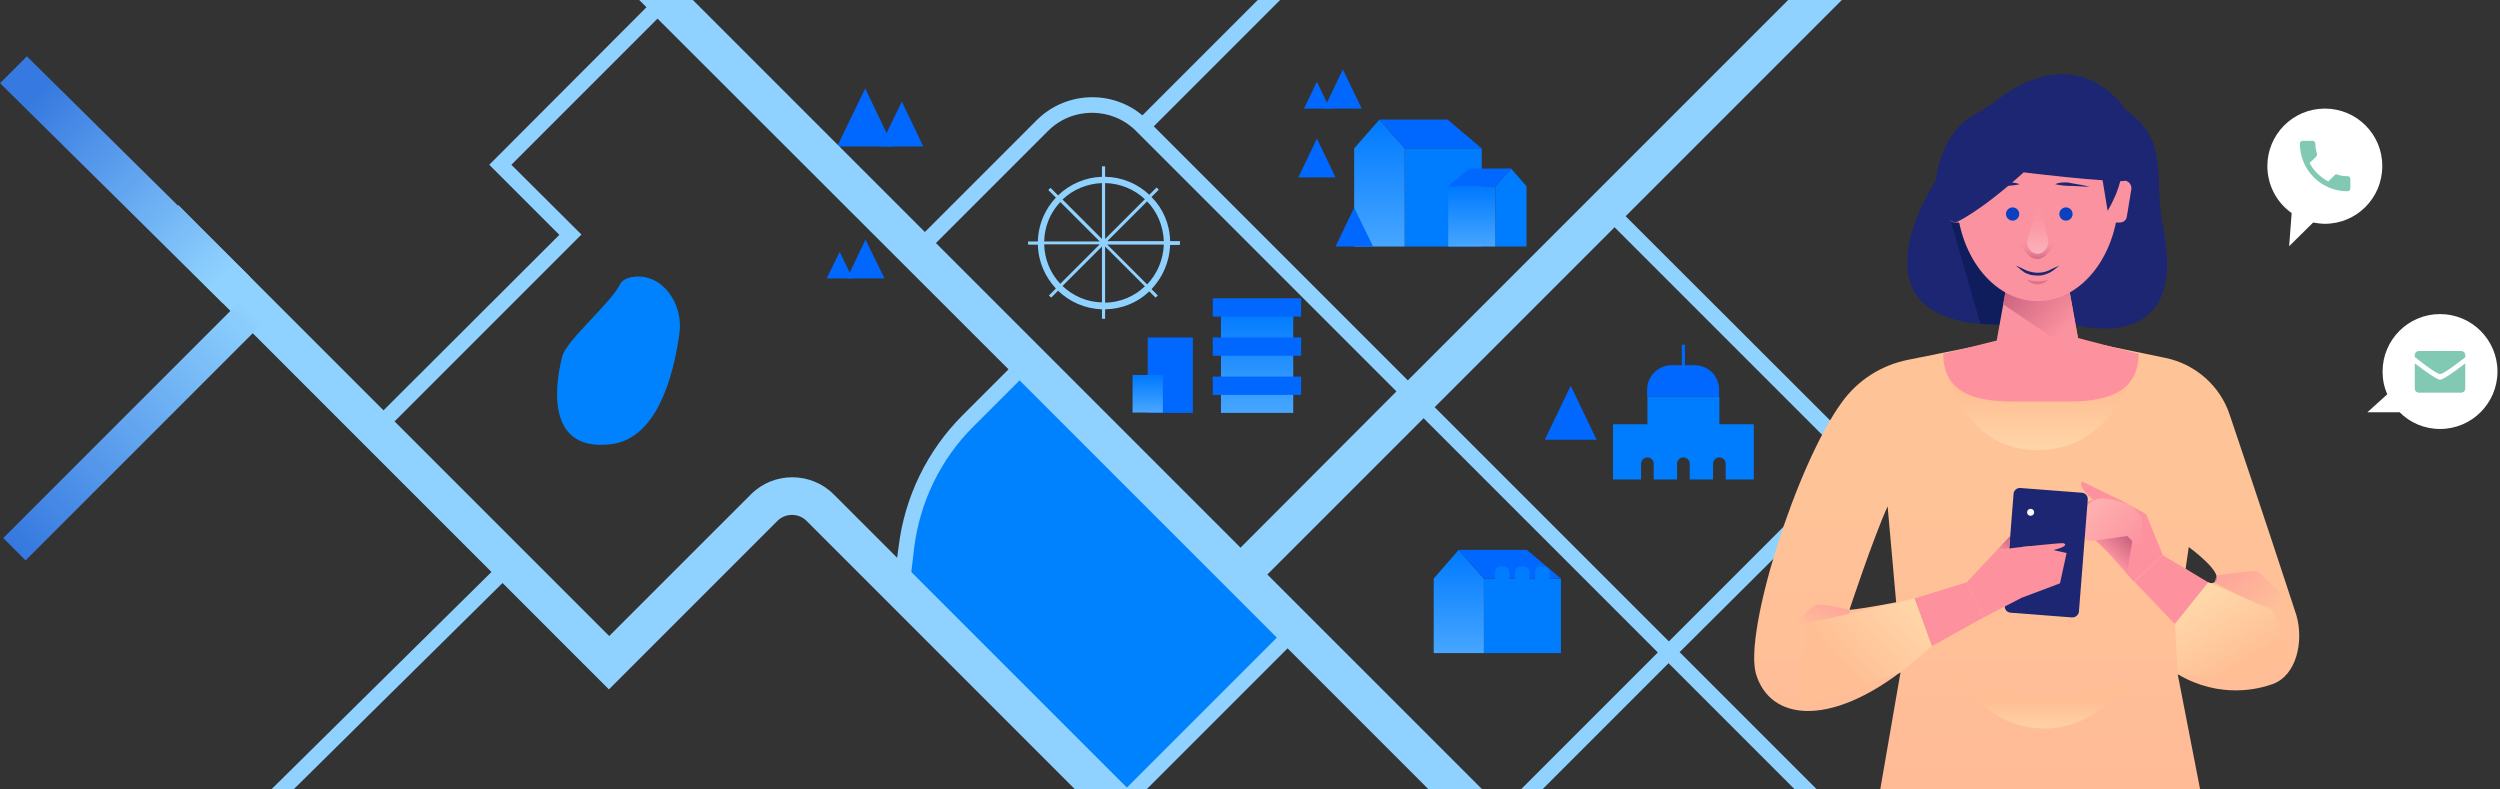 <svg viewBox="0 0 792 250" xmlns="http://www.w3.org/2000/svg">
  <rect x="0" y="0" width="792" height="250" fill="#333333" stroke="none"/>
  <style>
    .pin1 {
      opacity: 0;
      animation: pinTranslate 8s ease-in-out infinite;
    }
    .pin2 {
      opacity: 0;
      animation: pinTranslate 8s ease-in-out infinite;
      animation-delay: 2s;
    }
    .pin3 {
      opacity: 0;
      animation: pinTranslate 8s ease-in-out infinite;
      animation-delay: 4s;
    }
    .pin4 {
      opacity: 0;
      animation: pinTranslate 8s ease-in-out infinite;
      animation-delay: 6s;
    }
    .pin5 {
      opacity: 0;
      animation: pinTranslate 8s ease-in-out infinite;
      animation-delay: 8s;
    }

    @keyframes pinTranslate {
      0% {
        opacity: 0;
        transform: translate(0, -8%);
      }
      10% {
        opacity: 1;
        transform: translate(0, 0);
      }
      40% {
        opacity: 1;
        transform: translate(0, 0);
      }
      50% {
        opacity: 0;
        transform: translate(0, -8%);
      }
    }
  </style>
  <defs><linearGradient x1="50.128%" y1="99.94%" x2="50.128%" y2=".867%" id="a"><stop stop-color="#47A6FF" offset="0%"/><stop stop-color="#007AFF" offset="100%"/></linearGradient><linearGradient x1="49.858%" y1="100.065%" x2="49.858%" y2="1.026%" id="b"><stop stop-color="#47A6FF" offset="0%"/><stop stop-color="#007AFF" offset="100%"/></linearGradient><linearGradient x1="50.179%" y1="99.873%" x2="50.179%" y2="2.324%" id="c"><stop stop-color="#47A6FF" offset="0%"/><stop stop-color="#007AFF" offset="100%"/></linearGradient><linearGradient x1="50.013%" y1="99.83%" x2="50.013%" y2=".168%" id="d"><stop stop-color="#47A6FF" offset="0%"/><stop stop-color="#007AFF" offset="100%"/></linearGradient><linearGradient x1="49.479%" y1="96.817%" x2="49.479%" y2="3.31%" id="e"><stop stop-color="#47A6FF" offset="0%"/><stop stop-color="#007AFF" offset="100%"/></linearGradient><linearGradient x1="50.072%" y1="104.478%" x2="50.072%" y2="-1.585%" id="f"><stop stop-color="#D16480" offset="0%"/><stop stop-color="#FA919E" offset="100%"/></linearGradient><linearGradient x1="49.981%" y1="104.439%" x2="49.981%" y2="-1.623%" id="g"><stop stop-color="#D16480" offset="0%"/><stop stop-color="#FA919E" offset="100%"/></linearGradient><linearGradient x1="50.009%" y1="104.543%" x2="50.009%" y2="-1.519%" id="h"><stop stop-color="#D16480" offset="0%"/><stop stop-color="#FA919E" offset="100%"/></linearGradient><linearGradient x1="50.122%" y1="104.522%" x2="50.122%" y2="-1.54%" id="i"><stop stop-color="#D16480" offset="0%"/><stop stop-color="#FA919E" offset="100%"/></linearGradient><linearGradient x1="50.033%" y1="104.59%" x2="50.033%" y2="-1.473%" id="j"><stop stop-color="#D16480" offset="0%"/><stop stop-color="#FA919E" offset="100%"/></linearGradient><linearGradient x1="50.045%" y1="99.065%" x2="50.045%" y2="34.359%" id="k"><stop stop-color="#FFBA96" offset="0%"/><stop stop-color="#FFC398" offset="100%"/></linearGradient><linearGradient x1="49.985%" y1="105.41%" x2="49.985%" y2="38.192%" id="l"><stop stop-color="#FFD8AA" offset="0%"/><stop stop-color="#FFBE94" offset="100%"/></linearGradient><linearGradient x1="14.76%" y1="-10.788%" x2="87.341%" y2="46.122%" id="m"><stop stop-color="#CD6582" offset="0%"/><stop stop-color="#FB929F" offset="100%"/></linearGradient><linearGradient x1="50.612%" y1="98.127%" x2="50.612%" y2="-1.901%" id="n"><stop stop-color="#CD6582" offset="0%"/><stop stop-color="#FB929F" stop-opacity="0" offset="100%"/></linearGradient><linearGradient x1="48.958%" y1="98.536%" x2="48.958%" y2="-1.928%" id="o"><stop stop-color="#FAB7C0" offset="0%"/><stop stop-color="#FB929F" stop-opacity="0" offset="100%"/></linearGradient><linearGradient x1="103.649%" y1="92.302%" x2="6.721%" y2="15.444%" id="p"><stop stop-color="#FD919E" offset="0%"/><stop stop-color="#FDB4B1" offset="100%"/></linearGradient><linearGradient x1="89.627%" y1="7.612%" x2="41.057%" y2="58.19%" id="q"><stop stop-color="#CD6582" offset="0%"/><stop stop-color="#FB929F" offset="100%"/></linearGradient><linearGradient x1="103.767%" y1="10.747%" x2="29.621%" y2="117.558%" id="r"><stop stop-color="#CD6582" offset="0%"/><stop stop-color="#FB929F" offset="100%"/></linearGradient><linearGradient x1="102.494%" y1="-11.401%" x2="-.849%" y2="96.884%" id="s"><stop stop-color="#FD919E" offset="0%"/><stop stop-color="#FFC398" offset="100%"/></linearGradient><linearGradient x1="4.361%" y1="-8.859%" x2="109.209%" y2="73.3%" id="t"><stop stop-color="#FD919E" offset="0%"/><stop stop-color="#FFC398" offset="100%"/></linearGradient><linearGradient x1="93.207%" y1="6.3%" x2="25.496%" y2="56.426%" id="u"><stop stop-color="#FFD8AA" offset="0%"/><stop stop-color="#FFBE94" offset="100%"/></linearGradient><linearGradient x1="15.176%" y1="18.151%" x2="59.498%" y2="83.753%" id="v"><stop stop-color="#FFD8AA" offset="0%"/><stop stop-color="#FFBE94" offset="100%"/></linearGradient><linearGradient x1="49.923%" y1="105.124%" x2="49.923%" y2="38.106%" id="w"><stop stop-color="#FFD8AA" offset="0%"/><stop stop-color="#FFBE94" offset="100%"/></linearGradient><linearGradient x1="13.376%" y1="15.928%" x2="88.479%" y2="89.907%" id="x"><stop stop-color="#3679E0" offset="0%"/><stop stop-color="#8FD2FF" offset="100%"/></linearGradient><linearGradient x1="100%" y1="0%" x2="0%" y2="100%" id="y"><stop stop-color="#8FD2FF" offset="0%"/><stop stop-color="#3578DF" offset="100%"/></linearGradient></defs><g fill="none" fill-rule="evenodd"><path fill="#0082FF" fill-rule="nonzero" d="M412.1 198.1l-78-74.7L324 118l-32 33.2-5 33.8 68 70z"/><g fill-rule="nonzero"><path fill="#0068FF" d="M532.8 109.2h1v8.6h-1z"/><path d="M373.8 77.4v-1h-3.1c-.1-5.4-2.3-10.4-5.9-14l2.3-2.3-.7-.7-2.3 2.3c-3.7-3.5-8.6-5.6-14-5.7v-3.3h-1V56c-5.4.2-10.3 2.4-13.9 5.9l-2.4-2.4-.7.7 2.4 2.4c-3.4 3.6-5.6 8.5-5.7 13.9h-3.1v1h3.1c.1 5.4 2.3 10.2 5.7 13.9l-2.2 2.2.7.7 2.2-2.2c3.6 3.5 8.5 5.7 13.9 5.9v3h1v-3c5.4-.1 10.4-2.2 14-5.7l2 2 .7-.7-2-2c3.5-3.7 5.7-8.6 5.9-14h3.1v-.2zm-5.1-1h-17.9l12.6-12.6c3.2 3.3 5.1 7.7 5.3 12.6zm-6-13.3l-12.6 12.6V58c4.8.1 9.3 2 12.6 5.1zM349.1 58v17.7l-12.5-12.5c3.3-3.1 7.6-5 12.5-5.2zm-13.2 6l12.5 12.5h-17.6c.1-4.9 2-9.2 5.1-12.5zm-5.1 13.4h17.6l-12.5 12.5c-3.1-3.3-5-7.7-5.1-12.5zm5.8 13.2l12.5-12.5v17.7c-4.9-.1-9.2-2.1-12.5-5.2zm13.5 5.3V78.1l12.6 12.6c-3.3 3.2-7.8 5.1-12.6 5.2zm13.3-5.8l-12.6-12.6h17.9c-.2 4.8-2.1 9.3-5.3 12.6z" fill="#8FD2FF"/></g><path d="M215.2 105.9c1.5-10.1-5.8-19.4-14.5-18.2-2 .3-3.6 1-4.3 2.4-2.7 5.7-16.8 17.6-18.2 22.6-1.4 5-7.3 30.9 15.5 28 14.1-1.8 19.5-20.6 21.5-34.8z" fill="#0082FF" fill-rule="nonzero"/><g fill-rule="nonzero"><path fill="#007CFF" d="M445 47h24.4v31.1H445z"/><path fill="url(#a)" d="M8 .9L0 10v31.1h16V10z" transform="translate(429 37)"/><path fill="#0068FF" d="M437 37.9h21.6l10.8 9.1H445z"/></g><g fill-rule="nonzero"><path fill="#007CFF" d="M470.1 183.3h24.4v23.6h-24.4z"/><path fill="url(#b)" d="M8.1.2L.2 9.3v23.6h15.9V9.3z" transform="translate(454 174)"/><path fill="#0068FF" d="M462.1 174.2h21.6l10.8 9.1h-24.4z"/></g><g fill-rule="nonzero"><path fill="url(#c)" d="M.8 25.1h15V6H.8z" transform="translate(458 53)"/><path fill="#007CFF" d="M478.7 53.4l4.9 5.6v19.1h-9.8V59z"/><path fill="#0068FF" d="M478.7 53.4h-13.2l-6.7 5.6h15z"/></g><path fill="#0068FF" fill-rule="nonzero" d="M429 65.8l-5.9 12.3H435zM417.2 43.9l-5.9 12.3h11.8zM274.1 28l-8.9 18.4H282.9z"/><path fill="#0068FF" fill-rule="nonzero" d="M285.7 32.2l-6.9 14.2h13.7zM425.4 22l-5.9 12.4h11.9z"/><path fill="#0068FF" fill-rule="nonzero" d="M417.2 25.9l-4.1 8.5h8.2zM274.2 75.9l-5.9 12.3h11.9zM497.6 122.2l-8.2 17.1h16.4z"/><path fill="#0068FF" fill-rule="nonzero" d="M266 79.8l-4.1 8.4h8.2z"/><path fill="url(#d)" fill-rule="nonzero" d="M386.8 124.1h22.9v32.7h-22.9z" transform="translate(0 -26)"/><path fill="#0068FF" fill-rule="nonzero" d="M384.2 94.5h28v5.8h-28zM384.2 106.9h28v5.8h-28zM384.2 119.3h28v5.8h-28z"/><path d="M544.7 134.4v-8.8h-22.8v8.8H511v17.5h8.9v-5c0-1.1.9-2 2-2s2 .9 2 2v5h7.4v-5c0-1.1.9-2 2-2s2 .9 2 2v5h7.4v-5c0-1.1.9-2 2-2s2 .9 2 2v5h8.9v-17.5h-10.9z" fill="#007CFF" fill-rule="nonzero"/><path d="M536.8 115.7h-7.2c-4.3 0-7.8 3.5-7.8 7.8v2.1h22.8v-2.1c.1-4.3-3.4-7.8-7.8-7.8zM363.6 106.9h14.3v23.9h-14.3z" fill="#0068FF" fill-rule="nonzero"/><path fill="url(#e)" fill-rule="nonzero" d="M358.8 144.8h9.6v11.9h-9.6z" transform="translate(0 -26)"/><g fill="#007CFF" fill-rule="nonzero"><path d="M484.6 187.1H480v-5.8c0-1 .8-1.8 1.8-1.8h1c1 0 1.8.8 1.8 1.8v5.8zM491 187.1h-4.7v-5.8c0-1 .8-1.8 1.8-1.8h1c1 0 1.8.8 1.8 1.8v5.8h.1zM478.3 187.1h-4.7v-5.8c0-1 .8-1.8 1.8-1.8h1c1 0 1.8.8 1.8 1.8v5.8h.1z"/></g><path d="M268.6 122.4c0-10-8.1-18.1-18.1-18.1-10 0-18.1 8.1-18.1 18.1 0 4.1 1.4 7.9 3.7 11l.2.3c.1.1.2.3.3.4l13.8 16.9 13.8-16.9c.1-.1.2-.3.3-.4l.2-.3c2.5-3.1 3.9-6.9 3.9-11zm-18.1 6.2c-3.7 0-6.6-3-6.6-6.6 0-3.7 3-6.6 6.6-6.6 3.7 0 6.6 3 6.6 6.6 0 3.6-2.9 6.6-6.6 6.6z" class="pin1" fill="url(#f)" fill-rule="nonzero" transform="translate(0 -26)"/><path d="M483.3 19c0-10-8.1-18.1-18.1-18.1-10 0-18.1 8.1-18.1 18.1 0 4.1 1.4 7.9 3.7 11l.2.3c.1.1.2.3.3.4l13.8 16.9 13.8-16.9c.1-.1.2-.3.3-.4l.2-.3c2.4-3.1 3.9-6.9 3.9-11zm-18.1 6.2c-3.7 0-6.6-3-6.6-6.6 0-3.7 3-6.6 6.6-6.6 3.7 0 6.6 3 6.6 6.6 0 3.6-3 6.6-6.6 6.6z" class="pin2" fill="url(#g)" fill-rule="nonzero" transform="translate(0 -26)"/><path d="M592.8 146.2L515 68.5l70.1-70.1-8.5-8.5L446 120.5 363.5 38c-9.6-9.6-25.3-9.6-35 0L293 73.5l-85.2-85.2-8.5 8.5 5.5 5.5L155 52.2l22.2 22.2-55.7 55.6-65-65-8.5 8.5 107.7 107.7-72.401 71.5 3.5 3.5 72.401-71.5 33.7 33.7 53.4-53.4c2.5-2.5 6.7-2.5 9.2 0l104.1 104.1 8.5-8.5-7.7-7.7 47.5-47.5 59.2 59.2-.2.2 3.5 3.5.2-.2 6.5 6.5 8.5-8.5-6.5-6.5 49.5-49.5 55.9 55.9 3.5-3.5-55.9-55.9 60.7-60.4zM332 41.5c7.7-7.7 20.2-7.7 27.9 0l82.5 82.5-49.4 49.5L296.5 77 332 41.5zm-47.8 135.2l-20.1-20.1c-7.2-7.2-19-7.2-26.2 0L193 201.5l-68-68 59.2-59.2L162 52.2l46.3-46.3L319.5 117l-14.6 14.6c-11.1 11.1-18.3 25.8-20.2 41.5l-.5 3.6zm72.8 72.8l-68.3-68.3.9-7.6c1.8-14.5 8.4-28.2 18.8-38.5l14.6-14.6 81.5 81.5-47.5 47.5zm118.7 6.7L401.5 182l49.5-49.5 74.2 74.2-49.5 49.5zM454.5 129l57-57 74.2 74.2-57 57-74.2-74.2z" fill="#8FD2FF" fill-rule="nonzero"/><path d="M428.5 204.4c0-10-8.1-18.1-18.1-18.1-10 0-18.1 8.1-18.1 18.1 0 4.1 1.4 7.9 3.7 11l.2.3c.1.1.2.3.3.4l13.8 16.9 13.8-16.9c.1-.1.2-.3.3-.4l.2-.3c2.5-3.1 3.9-6.9 3.9-11zm-18.1 6.2c-3.7 0-6.6-3-6.6-6.6 0-3.7 3-6.6 6.6-6.6 3.7 0 6.6 3 6.6 6.6 0 3.7-2.9 6.6-6.6 6.6z" class="pin5" fill="url(#h)" fill-rule="nonzero" transform="translate(0 -26)"/><path d="M414.6 87.3c0-10-8.1-18.1-18.1-18.1-10 0-18.1 8.1-18.1 18.1 0 4.1 1.4 7.9 3.7 11l.2.3c.1.1.2.3.3.4l13.8 16.9L410.2 99c.1-.1.2-.3.3-.4l.2-.3c2.5-3.1 3.9-6.9 3.9-11zm-18.1 6.2c-3.7 0-6.6-3-6.6-6.6 0-3.7 3-6.6 6.6-6.6 3.7 0 6.6 3 6.6 6.6.1 3.7-2.9 6.6-6.6 6.6z" class="pin3" fill="url(#i)" fill-rule="nonzero" transform="translate(0 -26)"/><path d="M362 40l44.3-44.3" stroke="#8FD2FF" stroke-width="5"/><path d="M491.7 169c0-10-8.1-18.1-18.1-18.1-10 0-18.1 8.1-18.1 18.1 0 4.1 1.4 7.9 3.7 11l.2.3c.1.1.2.3.3.4l13.8 16.9 13.8-16.9c.1-.1.2-.3.3-.4l.2-.3c2.5-3 3.9-6.8 3.9-11zm-18.1 6.2c-3.7 0-6.6-3-6.6-6.6 0-3.7 3-6.6 6.6-6.6 3.7 0 6.6 3 6.6 6.6 0 3.7-2.9 6.6-6.6 6.6z" class="pin4" fill="url(#j)" fill-rule="nonzero" transform="translate(0 -26)"/><g transform="translate(555 23)" fill-rule="nonzero"><path d="M102.5 79.9s35.8 10.3 27.9-30c-3.5-17.7 2.5-28.1-12.4-38.4C103.2 1.1 91.4 22 91.4 22s-2.3 56.1 11.1 57.9zM58.2 34.3S27.9 79.6 78.4 79.9h12s-8-44.9-16.5-45.6c-8.5-.7-15.7 0-15.7 0z" fill="#1C2673"/><path fill="#0F1D5D" d="M63 47l9.4 32.6 10.2.3L86 68.8 65.9 44.3z"/><path fill="#FB929F" d="M104.4 90.1H76.6L81 65.9h19z"/><path d="M131.1 90.4l-38.8-8L49.4 91c-8.4 1.7-15.8 6.4-20.8 13.3-14.6 19.9-31.2 73-27.3 86.2 4.5 14.9 23.1 16.6 45.8-.6l-8.4 48.5h105.5l-9.3-47.8c13.6 8 26 4.6 30.1 3.1 7.5-2.7 9.9-13.4 7.5-21.8-.3-1.1-13.5-41-21.1-63.4-3-9.2-10.8-16.1-20.3-18.1zM30.9 170.2s7.4-22.4 12.1-32.8l2.7 30.4s-10.8 2.1-14.8 2.4zm115.6-8.7c-1.5.9-5-1.1-9.1-4.3l1-6.9c4.8 3.6 11.2 9.3 8.1 11.2z" fill="url(#k)"/><path d="M60.7 89.1s3.6 30.5 29.8 30.5c26.3 0 32-30.5 32-30.5H60.7z" fill="url(#l)"/><path d="M92.3 81.2l-31.7 7.9c0 12.1 9.8 15.1 21.9 15.1h18.1c12.1 0 21.9-3.1 21.9-15.1l-30.2-7.9z" fill="#FD919E"/><path fill="url(#m)" d="M80.3 69.6l-.7 3.8 24.8 16.7-3.7-20.5z"/><ellipse fill="#FB929F" cx="90.5" cy="38.8" rx="25.7" ry="33.6"/><g fill="#FB929F"><path d="M68.3 47.5h-3.8c-1.2 0-2.2-.8-2.3-2L60.8 37c-.2-1.5.9-2.8 2.3-2.8h5.2v13.3zM112.7 47.5h3.8c1.2 0 2.2-.8 2.3-2l1.4-8.5c.2-1.5-.9-2.8-2.3-2.8h-5.2v13.3z"/></g><circle fill="#0B40C0" cx="82.6" cy="44.8" r="2.1"/><circle fill="#0B40C0" cx="99.5" cy="44.8" r="2.1"/><path d="M83.8 53.3l3.4 4.1c1.8 2.2 4.6 2.2 6.4 0l3.4-4.1H83.8z" fill="url(#n)"/><path d="M87.7 55.6c1.4 2.4 4.2 2.4 5.6 0l.1-.1c.5-.8.6-1.9.4-3l-2.9-11.6-3.4 11.5c-.5 1.1-.3 2.3.2 3.2z" fill="url(#o)"/><g fill="#1C2673"><path d="M74 36.1c1.7-.4 3.5-.8 5.3-1 .9-.1 1.8-.3 2.7-.3.9 0 1.8.2 2.7.5v.1c-.9.2-1.8.3-2.7.4-.9.1-1.8 0-2.7.1-1.7.1-3.5.2-5.3.2zM107 36.2l-5.4-.3c-.9 0-1.8 0-2.7-.1-.9-.1-1.8-.2-2.7-.4v-.1c.9-.4 1.8-.5 2.7-.5.9-.1 1.8.1 2.7.3 1.9.3 3.6.6 5.4 1.1z"/></g><path d="M116.5 9.2c-14.4-15.5-30.7-6.7-38.3-.9-2.6 2-5.4 3.7-8.2 5.3-3.1 1.8-7.4 5.6-10 13.1-2.8 7.3-2.8 19.2 4.5 20.8 0 0 7.1-2.8 21.6-15.9 8.4 1 18.4 2.1 25 2.5l1.6 9.7c2.2-3.8 3.4-6.9 4-9.4.6 0 1-.1 1.2-.1 2.9-1.1 4.1-19.1-1.4-25.1zM83.6 61.1c1.2.5 2.3 1.1 3.4 1.6 1.1.4 2.3.7 3.5.7 1.2 0 2.4-.2 3.5-.7 1.1-.5 2.2-1.1 3.4-1.6-1 .8-1.9 1.7-3.1 2.3-.6.3-1.2.5-1.9.7-.6.2-1.3.2-2 .2s-1.3-.1-2-.2c-.6-.2-1.3-.4-1.9-.7-1-.7-2-1.5-2.9-2.3z" fill="#1C2673"/><path d="M87.2 65.7c.6 0 1.2.2 1.7.3.5.1 1.1.1 1.6.1s1.1 0 1.6-.1 1.1-.2 1.7-.3c-.5.4-.9.8-1.5 1-.6.2-1.2.4-1.8.4-.6 0-1.2-.1-1.8-.4-.6-.2-1.1-.6-1.5-1z" fill="#DE738B"/><path fill="#FD919E" d="M51.5 166.6l5.5 15.1 16.4-9.1-5.4-11.1zM144.6 161.5L134 174.7l-12.8-13.4 9-8.4z"/><path d="M130.2 152.9l-5.3-13s-11.1-6.4-12.5-6.2c-1.4.2-9.7 3.8-9.7 3.8l-1.5 3.8 10.9 9.8 8.9 10.2 9.2-8.4z" fill="#FD919E"/><path d="M118.9 136.6l-14.3-7.1s-2.2 2 5.8 7.5c8 5.4 8.5-.4 8.5-.4z" fill="#FD919E"/><path d="M120.4 137.3s-7.9-3.7-11.9-1.9c-4 1.8-4.6 7.7-4.6 7.7s1.5 4.9 2.5 5.1c1 .1 2.6 0 2.6 0s.6.6 2.6.4c2-.1 7.3-1.8 7.3-1.8s4.3 4.3 4.7 4.5V141l-3.2-3.7z" fill="url(#p)"/><path d="M101.4 172.6l-19.5-1.5c-1.1-.1-1.9-1.1-1.8-2.2l2.8-35.5c.1-1.1 1.1-1.9 2.2-1.8l19.5 1.5c1.1.1 1.9 1.1 1.8 2.2l-2.8 35.5c-.1 1-1.1 1.9-2.2 1.8z" fill="#1C2673"/><path d="M68 161.5l9.6-10.2s12.7-1.9 13.9-1.2c1.2.6 8.2 2.1 8.2 2.1l-2.1 9.6-12.2 4.6-12 6.2-5.4-11.1z" fill="#FD919E"/><path fill="url(#q)" d="M120.5 148.4l-1.6 9.7-9.9-9.9 9.9-1.4z"/><path fill="url(#r)" d="M77.6 151.3l4.2-4.5-.3 3.9z"/><path d="M85.4 150.3s12.7-1.4 13.3-1.2c.7.2 1.7 1-3.7 2.3-5.4 1.3-9.6-1.1-9.6-1.1z" fill="#FD919E"/><path d="M30.9 170.2s-8.9-2.2-10.8-1.5c-1.9.7-7.3 6.9-7.3 6.9l18.1-4v-1.4z" fill="url(#s)" opacity=".7"/><path d="M147.3 159.3s12.2-1.9 13-1.2c.8.8 6.9 5.6 7.1 8.1.3 2.5-1.3 5.5-1.3 5.5l-19.6-10.2.8-2.2z" fill="url(#t)" opacity=".7"/><circle fill="#FBFBFD" cx="88.3" cy="139.3" r="1.1"/><path fill="url(#u)" d="M51.5 166.6l5.5 15.1-9.8 8.3-31.7 11 1.4-26.3z"/><path d="M144.6 161.5l20.2 8.7 5.3 11.5c-3 7.2-10.3 11.5-18 10.7l-17.1-1.8-1-15.9 10.6-13.2z" fill="url(#v)"/><path d="M63 192.5l29.4 5.5 31.3-5.5-14.7 10.2c-10.3 7.1-24.1 6.8-34-.9l-12-9.3z" fill="url(#w)"/></g><path d="M736.5 34.4c-10.1 0-18.2 8.2-18.2 18.2 0 6.1 3 11.6 7.7 14.9l-.8 10.5 7.6-7.5c1.2.2 2.5.4 3.7.4 10.1 0 18.2-8.2 18.2-18.2.1-10.1-8.1-18.3-18.2-18.3zM773 99.5c-10.1 0-18.2 8.2-18.2 18.2 0 2.6.5 5 1.5 7.2l-6.3 5.7h10.2c3.3 3.3 7.8 5.3 12.8 5.3 10.1 0 18.2-8.2 18.2-18.2s-8.1-18.2-18.2-18.2z" fill="#FFF" fill-rule="nonzero"/><path d="M731.7 51.6c1.2 2.5 3.4 4.5 5.9 5.9l2-2c.3-.3.6-.4.9-.2 1 .4 2 .5 3.2.5.5 0 .9.4.9.9v3c0 .5-.4.9-.9.9-8.4 0-15.1-6.8-15.1-15.1 0-.5.4-.9.9-.9h3.1c.5 0 .9.4.9.9 0 1.1.2 2.1.5 3.2.1.3 0 .6-.2.9l-2.1 2zM773 118.5c-1.3 0-8-5.4-8-5.4v-.6c0-.7.6-1.3 1.3-1.3h13.4c.7 0 1.3.6 1.3 1.3v.7c0-.1-6.6 5.3-8 5.3zm0 1.8c1.4 0 8-5.2 8-5.2v8c0 .7-.6 1.3-1.3 1.3h-13.4c-.7 0-1.3-.6-1.3-1.3v-8s6.7 5.2 8 5.2z" fill="#82C9B4" fill-rule="nonzero"/><path fill="url(#x)" d="M8.516 43.85l70.58 69.745-8.498 8.493L.016 52.35z" transform="translate(0 -26)"/><path d="M4.562 200l75.9-75.9" stroke="url(#y)" stroke-width="10" transform="translate(0 -26)"/></g></svg>
